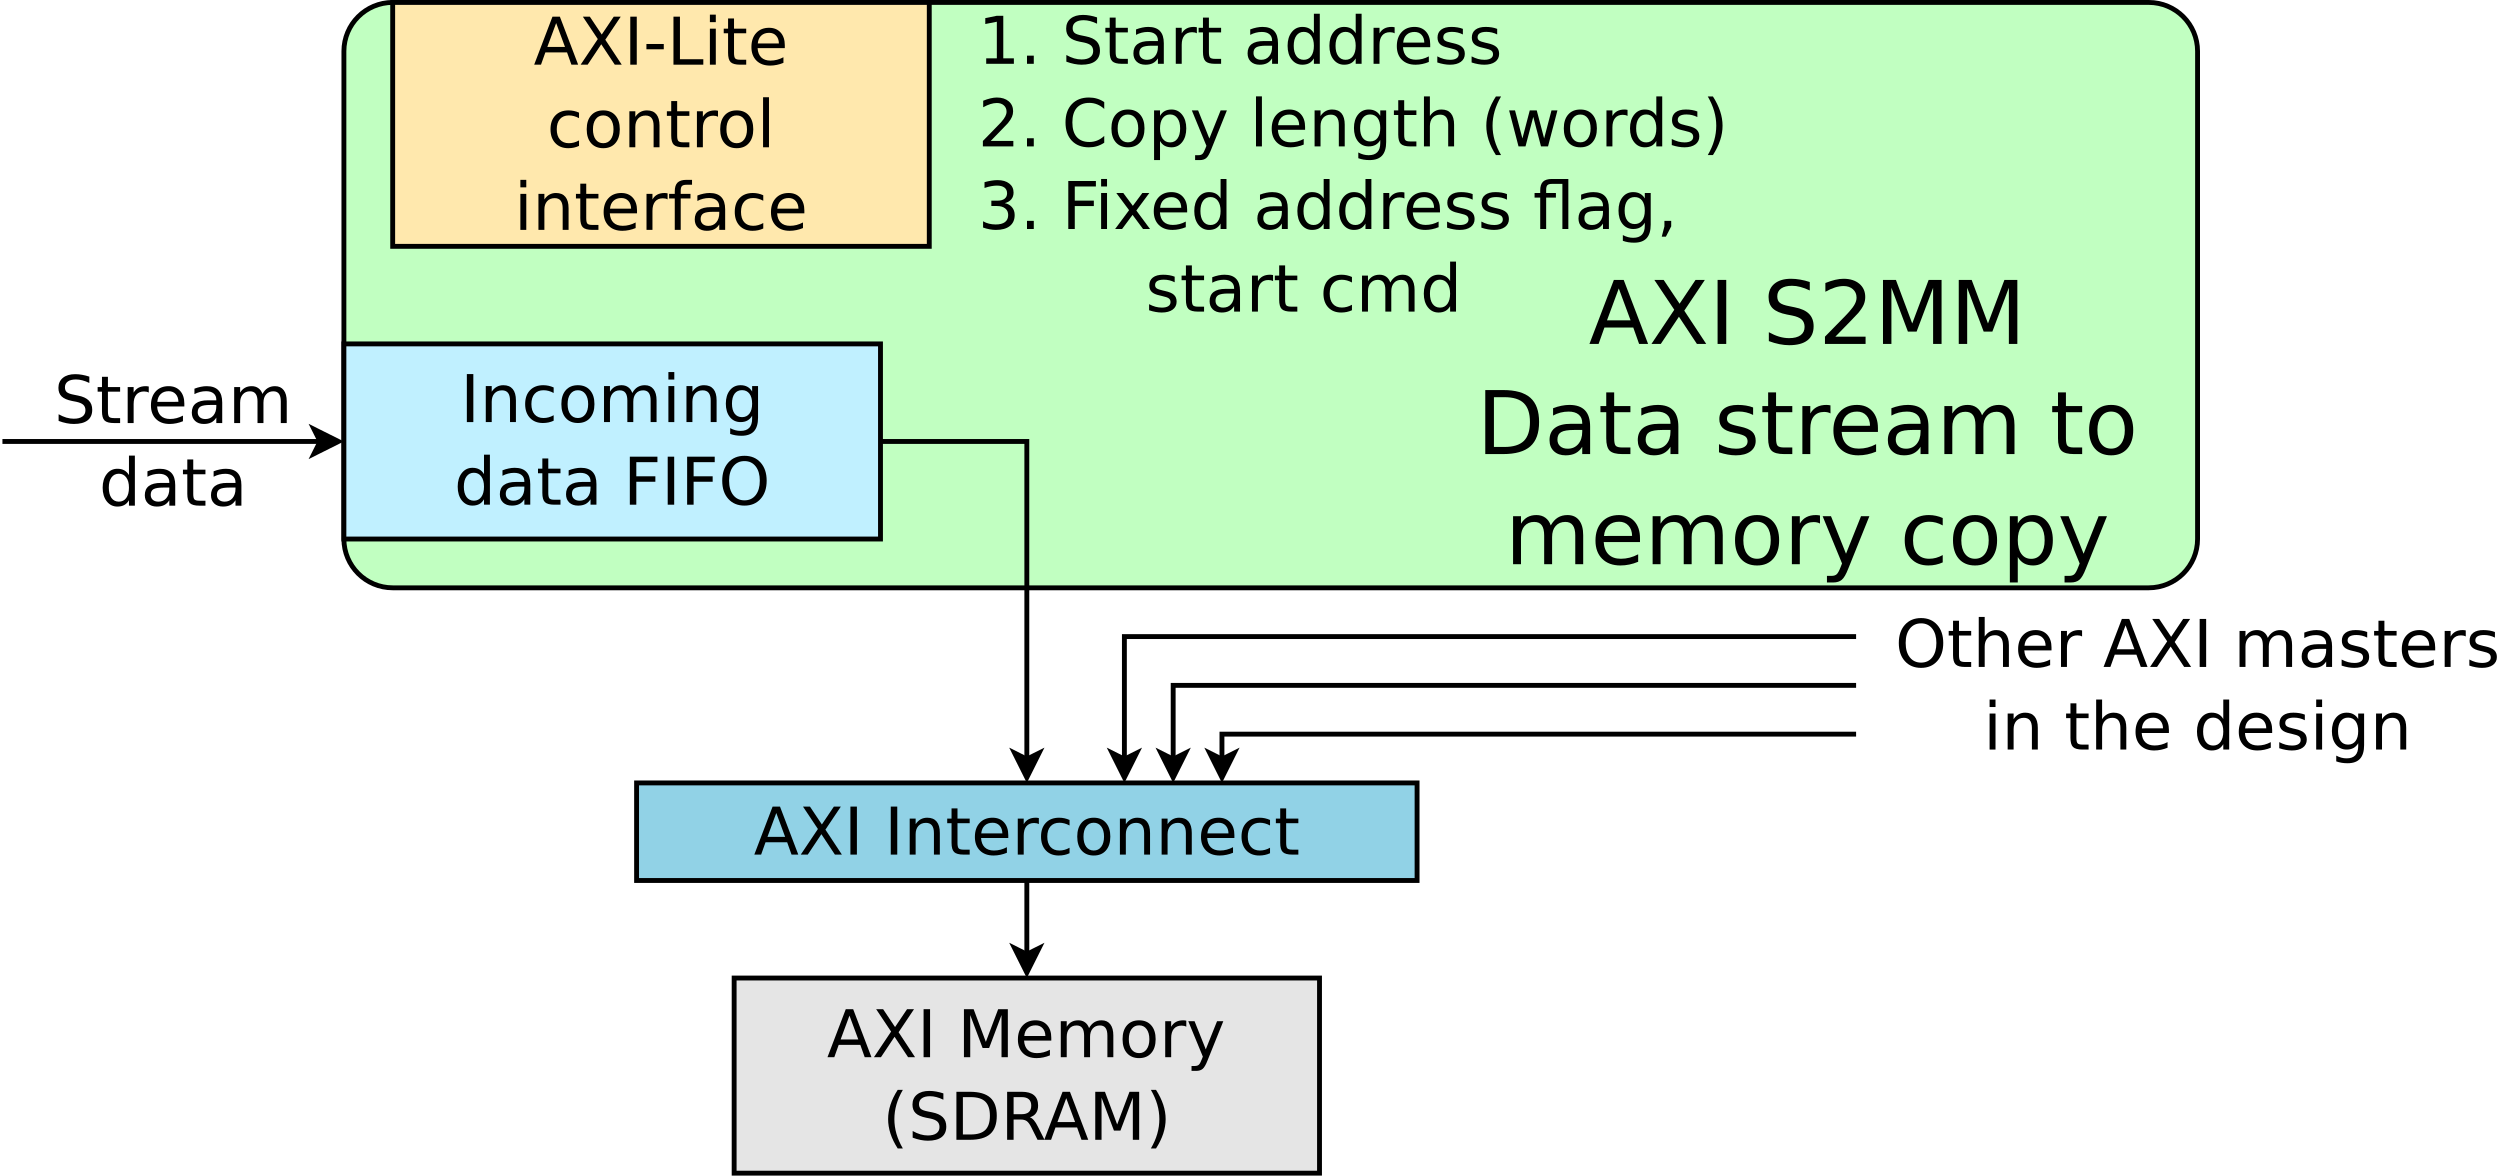 <?xml version="1.0" encoding="UTF-8"?>
<svg xmlns="http://www.w3.org/2000/svg" xmlns:xlink="http://www.w3.org/1999/xlink" width="1025pt" height="482pt" viewBox="0 0 1025 482" version="1.1">
<defs>
<g>
<symbol overflow="visible" id="glyph0-0">
<path style="stroke:none;" d="M 1.344 4.766 L 1.344 -19.031 L 14.844 -19.031 L 14.844 4.766 Z M 2.859 3.266 L 13.344 3.266 L 13.344 -17.516 L 2.859 -17.516 Z M 2.859 3.266 "/>
</symbol>
<symbol overflow="visible" id="glyph0-1">
<path style="stroke:none;" d="M 9.234 -17.062 L 5.609 -7.266 L 12.859 -7.266 Z M 7.719 -19.688 L 10.75 -19.688 L 18.25 0 L 15.484 0 L 13.688 -5.047 L 4.812 -5.047 L 3.016 0 L 0.219 0 Z M 7.719 -19.688 "/>
</symbol>
<symbol overflow="visible" id="glyph0-2">
<path style="stroke:none;" d="M 1.703 -19.688 L 4.562 -19.688 L 9.453 -12.359 L 14.375 -19.688 L 17.234 -19.688 L 10.906 -10.234 L 17.656 0 L 14.797 0 L 9.25 -8.375 L 3.672 0 L 0.797 0 L 7.828 -10.5 Z M 1.703 -19.688 "/>
</symbol>
<symbol overflow="visible" id="glyph0-3">
<path style="stroke:none;" d="M 2.656 -19.688 L 5.312 -19.688 L 5.312 0 L 2.656 0 Z M 2.656 -19.688 "/>
</symbol>
<symbol overflow="visible" id="glyph0-4">
<path style="stroke:none;" d=""/>
</symbol>
<symbol overflow="visible" id="glyph0-5">
<path style="stroke:none;" d="M 2.656 -19.688 L 6.625 -19.688 L 11.641 -6.281 L 16.688 -19.688 L 20.656 -19.688 L 20.656 0 L 18.062 0 L 18.062 -17.281 L 12.984 -3.781 L 10.312 -3.781 L 5.234 -17.281 L 5.234 0 L 2.656 0 Z M 2.656 -19.688 "/>
</symbol>
<symbol overflow="visible" id="glyph0-6">
<path style="stroke:none;" d="M 15.172 -7.984 L 15.172 -6.797 L 4.016 -6.797 C 4.117 -5.129 4.617 -3.859 5.516 -2.984 C 6.422 -2.109 7.68 -1.672 9.297 -1.672 C 10.223 -1.672 11.125 -1.785 12 -2.016 C 12.875 -2.242 13.742 -2.586 14.609 -3.047 L 14.609 -0.75 C 13.734 -0.383 12.836 -0.109 11.922 0.078 C 11.016 0.273 10.094 0.375 9.156 0.375 C 6.789 0.375 4.922 -0.305 3.547 -1.672 C 2.172 -3.047 1.484 -4.898 1.484 -7.234 C 1.484 -9.648 2.133 -11.566 3.438 -12.984 C 4.75 -14.41 6.516 -15.125 8.734 -15.125 C 10.711 -15.125 12.281 -14.484 13.438 -13.203 C 14.594 -11.922 15.172 -10.18 15.172 -7.984 Z M 12.75 -8.703 C 12.727 -10.023 12.352 -11.082 11.625 -11.875 C 10.906 -12.664 9.945 -13.062 8.75 -13.062 C 7.395 -13.062 6.312 -12.676 5.5 -11.906 C 4.688 -11.145 4.219 -10.07 4.094 -8.688 Z M 12.75 -8.703 "/>
</symbol>
<symbol overflow="visible" id="glyph0-7">
<path style="stroke:none;" d="M 14.047 -11.938 C 14.648 -13.02 15.375 -13.82 16.219 -14.344 C 17.062 -14.863 18.055 -15.125 19.203 -15.125 C 20.734 -15.125 21.914 -14.582 22.75 -13.5 C 23.582 -12.426 24 -10.895 24 -8.906 L 24 0 L 21.562 0 L 21.562 -8.828 C 21.562 -10.242 21.312 -11.297 20.812 -11.984 C 20.312 -12.672 19.547 -13.016 18.516 -13.016 C 17.266 -13.016 16.273 -12.594 15.547 -11.75 C 14.816 -10.914 14.453 -9.781 14.453 -8.344 L 14.453 0 L 12.016 0 L 12.016 -8.828 C 12.016 -10.254 11.758 -11.305 11.25 -11.984 C 10.75 -12.672 9.977 -13.016 8.938 -13.016 C 7.695 -13.016 6.711 -12.594 5.984 -11.75 C 5.254 -10.914 4.891 -9.781 4.891 -8.344 L 4.891 0 L 2.453 0 L 2.453 -14.766 L 4.891 -14.766 L 4.891 -12.469 C 5.441 -13.375 6.102 -14.039 6.875 -14.469 C 7.656 -14.906 8.578 -15.125 9.641 -15.125 C 10.711 -15.125 11.625 -14.848 12.375 -14.297 C 13.125 -13.754 13.68 -12.969 14.047 -11.938 Z M 14.047 -11.938 "/>
</symbol>
<symbol overflow="visible" id="glyph0-8">
<path style="stroke:none;" d="M 8.266 -13.062 C 6.961 -13.062 5.93 -12.551 5.172 -11.531 C 4.422 -10.52 4.047 -9.133 4.047 -7.375 C 4.047 -5.602 4.422 -4.207 5.172 -3.188 C 5.922 -2.176 6.953 -1.672 8.266 -1.672 C 9.555 -1.672 10.578 -2.18 11.328 -3.203 C 12.086 -4.223 12.469 -5.613 12.469 -7.375 C 12.469 -9.125 12.086 -10.508 11.328 -11.531 C 10.578 -12.551 9.555 -13.062 8.266 -13.062 Z M 8.266 -15.125 C 10.379 -15.125 12.035 -14.438 13.234 -13.062 C 14.441 -11.695 15.047 -9.801 15.047 -7.375 C 15.047 -4.957 14.441 -3.062 13.234 -1.688 C 12.035 -0.312 10.379 0.375 8.266 0.375 C 6.148 0.375 4.488 -0.312 3.281 -1.688 C 2.082 -3.062 1.484 -4.957 1.484 -7.375 C 1.484 -9.801 2.082 -11.695 3.281 -13.062 C 4.488 -14.438 6.148 -15.125 8.266 -15.125 Z M 8.266 -15.125 "/>
</symbol>
<symbol overflow="visible" id="glyph0-9">
<path style="stroke:none;" d="M 11.094 -12.5 C 10.82 -12.656 10.523 -12.77 10.203 -12.844 C 9.891 -12.914 9.539 -12.953 9.156 -12.953 C 7.781 -12.953 6.723 -12.504 5.984 -11.609 C 5.254 -10.723 4.891 -9.445 4.891 -7.781 L 4.891 0 L 2.453 0 L 2.453 -14.766 L 4.891 -14.766 L 4.891 -12.469 C 5.398 -13.363 6.062 -14.031 6.875 -14.469 C 7.695 -14.906 8.691 -15.125 9.859 -15.125 C 10.023 -15.125 10.207 -15.113 10.406 -15.094 C 10.613 -15.07 10.844 -15.035 11.094 -14.984 Z M 11.094 -12.5 "/>
</symbol>
<symbol overflow="visible" id="glyph0-10">
<path style="stroke:none;" d="M 8.688 1.375 C 8 3.133 7.328 4.281 6.672 4.812 C 6.023 5.344 5.16 5.609 4.078 5.609 L 2.141 5.609 L 2.141 3.594 L 3.562 3.594 C 4.227 3.594 4.742 3.43 5.109 3.109 C 5.484 2.797 5.895 2.051 6.344 0.875 L 6.781 -0.234 L 0.797 -14.766 L 3.375 -14.766 L 7.984 -3.219 L 12.609 -14.766 L 15.172 -14.766 Z M 8.688 1.375 "/>
</symbol>
<symbol overflow="visible" id="glyph0-11">
<path style="stroke:none;" d="M 8.375 -20.484 C 7.195 -18.461 6.32 -16.461 5.75 -14.484 C 5.176 -12.504 4.891 -10.504 4.891 -8.484 C 4.891 -6.453 5.176 -4.438 5.75 -2.438 C 6.332 -0.445 7.207 1.551 8.375 3.562 L 6.266 3.562 C 4.941 1.5 3.953 -0.531 3.297 -2.531 C 2.648 -4.531 2.328 -6.516 2.328 -8.484 C 2.328 -10.441 2.648 -12.41 3.297 -14.391 C 3.941 -16.379 4.93 -18.41 6.266 -20.484 Z M 8.375 -20.484 "/>
</symbol>
<symbol overflow="visible" id="glyph0-12">
<path style="stroke:none;" d="M 14.453 -19.031 L 14.453 -16.438 C 13.441 -16.926 12.488 -17.285 11.594 -17.516 C 10.695 -17.754 9.828 -17.875 8.984 -17.875 C 7.535 -17.875 6.414 -17.594 5.625 -17.031 C 4.844 -16.469 4.453 -15.672 4.453 -14.641 C 4.453 -13.766 4.711 -13.102 5.234 -12.656 C 5.766 -12.219 6.758 -11.863 8.219 -11.594 L 9.828 -11.266 C 11.805 -10.879 13.27 -10.207 14.219 -9.25 C 15.164 -8.301 15.641 -7.031 15.641 -5.438 C 15.641 -3.531 15 -2.082 13.719 -1.094 C 12.438 -0.113 10.562 0.375 8.094 0.375 C 7.164 0.375 6.176 0.27 5.125 0.062 C 4.07 -0.145 2.984 -0.457 1.859 -0.875 L 1.859 -3.609 C 2.941 -3.004 4 -2.547 5.031 -2.234 C 6.07 -1.93 7.094 -1.781 8.094 -1.781 C 9.613 -1.781 10.785 -2.078 11.609 -2.672 C 12.441 -3.273 12.859 -4.129 12.859 -5.234 C 12.859 -6.203 12.562 -6.957 11.969 -7.5 C 11.375 -8.039 10.398 -8.453 9.047 -8.734 L 7.422 -9.047 C 5.43 -9.441 3.992 -10.062 3.109 -10.906 C 2.223 -11.75 1.781 -12.922 1.781 -14.422 C 1.781 -16.16 2.391 -17.531 3.609 -18.531 C 4.836 -19.539 6.531 -20.047 8.688 -20.047 C 9.613 -20.047 10.555 -19.957 11.516 -19.781 C 12.473 -19.613 13.453 -19.363 14.453 -19.031 Z M 14.453 -19.031 "/>
</symbol>
<symbol overflow="visible" id="glyph0-13">
<path style="stroke:none;" d="M 5.312 -17.5 L 5.312 -2.188 L 8.531 -2.188 C 11.25 -2.188 13.238 -2.801 14.5 -4.031 C 15.758 -5.258 16.391 -7.203 16.391 -9.859 C 16.391 -12.492 15.758 -14.426 14.5 -15.656 C 13.238 -16.883 11.25 -17.5 8.531 -17.5 Z M 2.656 -19.688 L 8.125 -19.688 C 11.938 -19.688 14.734 -18.891 16.516 -17.297 C 18.305 -15.711 19.203 -13.234 19.203 -9.859 C 19.203 -6.461 18.301 -3.969 16.5 -2.375 C 14.707 -0.789 11.914 0 8.125 0 L 2.656 0 Z M 2.656 -19.688 "/>
</symbol>
<symbol overflow="visible" id="glyph0-14">
<path style="stroke:none;" d="M 11.984 -9.234 C 12.555 -9.035 13.113 -8.617 13.656 -7.984 C 14.195 -7.359 14.738 -6.488 15.281 -5.375 L 17.984 0 L 15.125 0 L 12.609 -5.047 C 11.953 -6.367 11.316 -7.242 10.703 -7.672 C 10.098 -8.098 9.27 -8.312 8.219 -8.312 L 5.312 -8.312 L 5.312 0 L 2.656 0 L 2.656 -19.688 L 8.656 -19.688 C 10.906 -19.688 12.582 -19.211 13.688 -18.266 C 14.801 -17.328 15.359 -15.91 15.359 -14.016 C 15.359 -12.773 15.066 -11.742 14.484 -10.922 C 13.91 -10.109 13.078 -9.547 11.984 -9.234 Z M 5.312 -17.5 L 5.312 -10.5 L 8.656 -10.5 C 9.945 -10.5 10.914 -10.797 11.562 -11.391 C 12.219 -11.984 12.547 -12.859 12.547 -14.016 C 12.547 -15.16 12.219 -16.023 11.562 -16.609 C 10.914 -17.203 9.945 -17.5 8.656 -17.5 Z M 5.312 -17.5 "/>
</symbol>
<symbol overflow="visible" id="glyph0-15">
<path style="stroke:none;" d="M 2.156 -20.484 L 4.266 -20.484 C 5.586 -18.41 6.578 -16.379 7.234 -14.391 C 7.891 -12.41 8.219 -10.441 8.219 -8.484 C 8.219 -6.516 7.891 -4.531 7.234 -2.531 C 6.578 -0.531 5.586 1.5 4.266 3.562 L 2.156 3.562 C 3.332 1.551 4.207 -0.445 4.781 -2.438 C 5.352 -4.438 5.641 -6.453 5.641 -8.484 C 5.641 -10.504 5.352 -12.504 4.781 -14.484 C 4.207 -16.461 3.332 -18.461 2.156 -20.484 Z M 2.156 -20.484 "/>
</symbol>
<symbol overflow="visible" id="glyph0-16">
<path style="stroke:none;" d="M 14.812 -8.906 L 14.812 0 L 12.391 0 L 12.391 -8.828 C 12.391 -10.223 12.117 -11.27 11.578 -11.969 C 11.035 -12.664 10.219 -13.016 9.125 -13.016 C 7.812 -13.016 6.773 -12.594 6.016 -11.75 C 5.266 -10.914 4.891 -9.781 4.891 -8.344 L 4.891 0 L 2.453 0 L 2.453 -14.766 L 4.891 -14.766 L 4.891 -12.469 C 5.473 -13.352 6.156 -14.016 6.938 -14.453 C 7.727 -14.898 8.633 -15.125 9.656 -15.125 C 11.352 -15.125 12.633 -14.598 13.5 -13.547 C 14.375 -12.492 14.812 -10.945 14.812 -8.906 Z M 14.812 -8.906 "/>
</symbol>
<symbol overflow="visible" id="glyph0-17">
<path style="stroke:none;" d="M 13.172 -14.203 L 13.172 -11.938 C 12.484 -12.312 11.797 -12.594 11.109 -12.781 C 10.422 -12.969 9.723 -13.062 9.016 -13.062 C 7.441 -13.062 6.219 -12.562 5.344 -11.562 C 4.477 -10.57 4.047 -9.176 4.047 -7.375 C 4.047 -5.57 4.477 -4.172 5.344 -3.172 C 6.219 -2.172 7.441 -1.672 9.016 -1.672 C 9.723 -1.672 10.422 -1.766 11.109 -1.953 C 11.797 -2.141 12.484 -2.426 13.172 -2.812 L 13.172 -0.562 C 12.492 -0.25 11.789 -0.016 11.062 0.141 C 10.344 0.297 9.57 0.375 8.75 0.375 C 6.531 0.375 4.766 -0.32 3.453 -1.719 C 2.141 -3.113 1.484 -5 1.484 -7.375 C 1.484 -9.781 2.145 -11.672 3.469 -13.047 C 4.789 -14.43 6.602 -15.125 8.906 -15.125 C 9.656 -15.125 10.383 -15.047 11.094 -14.891 C 11.812 -14.734 12.504 -14.504 13.172 -14.203 Z M 13.172 -14.203 "/>
</symbol>
<symbol overflow="visible" id="glyph0-18">
<path style="stroke:none;" d="M 2.547 -14.766 L 4.969 -14.766 L 4.969 0 L 2.547 0 Z M 2.547 -20.516 L 4.969 -20.516 L 4.969 -17.438 L 2.547 -17.438 Z M 2.547 -20.516 "/>
</symbol>
<symbol overflow="visible" id="glyph0-19">
<path style="stroke:none;" d="M 12.266 -7.547 C 12.266 -9.305 11.898 -10.672 11.172 -11.641 C 10.441 -12.609 9.426 -13.094 8.125 -13.094 C 6.82 -13.094 5.805 -12.609 5.078 -11.641 C 4.359 -10.672 4 -9.305 4 -7.547 C 4 -5.805 4.359 -4.453 5.078 -3.484 C 5.805 -2.516 6.82 -2.031 8.125 -2.031 C 9.426 -2.031 10.441 -2.516 11.172 -3.484 C 11.898 -4.453 12.266 -5.805 12.266 -7.547 Z M 14.688 -1.828 C 14.688 0.68 14.129 2.547 13.016 3.766 C 11.898 4.992 10.191 5.609 7.891 5.609 C 7.035 5.609 6.227 5.547 5.469 5.422 C 4.719 5.297 3.984 5.102 3.266 4.844 L 3.266 2.484 C 3.984 2.867 4.688 3.148 5.375 3.328 C 6.07 3.516 6.781 3.609 7.5 3.609 C 9.094 3.609 10.285 3.191 11.078 2.359 C 11.867 1.535 12.266 0.285 12.266 -1.391 L 12.266 -2.594 C 11.766 -1.727 11.117 -1.078 10.328 -0.641 C 9.547 -0.211 8.613 0 7.531 0 C 5.719 0 4.254 -0.688 3.141 -2.062 C 2.035 -3.445 1.484 -5.273 1.484 -7.547 C 1.484 -9.836 2.035 -11.672 3.141 -13.047 C 4.254 -14.43 5.719 -15.125 7.531 -15.125 C 8.613 -15.125 9.547 -14.906 10.328 -14.469 C 11.117 -14.039 11.766 -13.395 12.266 -12.531 L 12.266 -14.766 L 14.688 -14.766 Z M 14.688 -1.828 "/>
</symbol>
<symbol overflow="visible" id="glyph0-20">
<path style="stroke:none;" d="M 12.266 -12.531 L 12.266 -20.516 L 14.688 -20.516 L 14.688 0 L 12.266 0 L 12.266 -2.219 C 11.754 -1.332 11.109 -0.676 10.328 -0.25 C 9.547 0.164 8.613 0.375 7.531 0.375 C 5.75 0.375 4.297 -0.332 3.172 -1.75 C 2.047 -3.176 1.484 -5.051 1.484 -7.375 C 1.484 -9.688 2.047 -11.555 3.172 -12.984 C 4.297 -14.41 5.75 -15.125 7.531 -15.125 C 8.613 -15.125 9.547 -14.91 10.328 -14.484 C 11.109 -14.055 11.754 -13.406 12.266 -12.531 Z M 4 -7.375 C 4 -5.582 4.363 -4.176 5.094 -3.156 C 5.832 -2.145 6.844 -1.641 8.125 -1.641 C 9.406 -1.641 10.414 -2.145 11.156 -3.156 C 11.895 -4.176 12.266 -5.582 12.266 -7.375 C 12.266 -9.156 11.895 -10.551 11.156 -11.562 C 10.414 -12.582 9.406 -13.094 8.125 -13.094 C 6.844 -13.094 5.832 -12.582 5.094 -11.562 C 4.363 -10.551 4 -9.156 4 -7.375 Z M 4 -7.375 "/>
</symbol>
<symbol overflow="visible" id="glyph0-21">
<path style="stroke:none;" d="M 9.25 -7.422 C 7.289 -7.422 5.93 -7.195 5.172 -6.75 C 4.422 -6.301 4.047 -5.535 4.047 -4.453 C 4.047 -3.598 4.328 -2.914 4.891 -2.406 C 5.461 -1.895 6.238 -1.641 7.219 -1.641 C 8.562 -1.641 9.641 -2.117 10.453 -3.078 C 11.266 -4.035 11.672 -5.301 11.672 -6.875 L 11.672 -7.422 Z M 14.094 -8.422 L 14.094 0 L 11.672 0 L 11.672 -2.234 C 11.117 -1.336 10.426 -0.676 9.594 -0.25 C 8.77 0.164 7.758 0.375 6.562 0.375 C 5.051 0.375 3.848 -0.047 2.953 -0.891 C 2.066 -1.734 1.625 -2.867 1.625 -4.297 C 1.625 -5.961 2.176 -7.219 3.281 -8.062 C 4.395 -8.906 6.055 -9.328 8.266 -9.328 L 11.672 -9.328 L 11.672 -9.562 C 11.672 -10.676 11.301 -11.535 10.562 -12.141 C 9.832 -12.754 8.801 -13.062 7.469 -13.062 C 6.625 -13.062 5.801 -12.957 5 -12.75 C 4.207 -12.551 3.441 -12.254 2.703 -11.859 L 2.703 -14.094 C 3.586 -14.438 4.445 -14.691 5.281 -14.859 C 6.125 -15.035 6.938 -15.125 7.719 -15.125 C 9.852 -15.125 11.445 -14.566 12.5 -13.453 C 13.562 -12.348 14.094 -10.672 14.094 -8.422 Z M 14.094 -8.422 "/>
</symbol>
<symbol overflow="visible" id="glyph0-22">
<path style="stroke:none;" d="M 4.938 -18.953 L 4.938 -14.766 L 9.938 -14.766 L 9.938 -12.875 L 4.938 -12.875 L 4.938 -4.859 C 4.938 -3.66 5.102 -2.891 5.438 -2.547 C 5.77 -2.203 6.441 -2.031 7.453 -2.031 L 9.938 -2.031 L 9.938 0 L 7.453 0 C 5.578 0 4.281 -0.348 3.562 -1.047 C 2.852 -1.742 2.5 -3.016 2.5 -4.859 L 2.5 -12.875 L 0.719 -12.875 L 0.719 -14.766 L 2.5 -14.766 L 2.5 -18.953 Z M 4.938 -18.953 "/>
</symbol>
<symbol overflow="visible" id="glyph0-23">
<path style="stroke:none;" d="M 2.656 -19.688 L 13.969 -19.688 L 13.969 -17.438 L 5.312 -17.438 L 5.312 -11.641 L 13.125 -11.641 L 13.125 -9.406 L 5.312 -9.406 L 5.312 0 L 2.656 0 Z M 2.656 -19.688 "/>
</symbol>
<symbol overflow="visible" id="glyph0-24">
<path style="stroke:none;" d="M 10.641 -17.875 C 8.703 -17.875 7.164 -17.148 6.031 -15.703 C 4.895 -14.266 4.328 -12.305 4.328 -9.828 C 4.328 -7.348 4.895 -5.383 6.031 -3.938 C 7.164 -2.5 8.703 -1.781 10.641 -1.781 C 12.578 -1.781 14.109 -2.5 15.234 -3.938 C 16.359 -5.383 16.922 -7.348 16.922 -9.828 C 16.922 -12.305 16.359 -14.266 15.234 -15.703 C 14.109 -17.148 12.578 -17.875 10.641 -17.875 Z M 10.641 -20.047 C 13.398 -20.047 15.602 -19.117 17.25 -17.266 C 18.906 -15.41 19.734 -12.93 19.734 -9.828 C 19.734 -6.723 18.906 -4.242 17.25 -2.391 C 15.602 -0.547 13.398 0.375 10.641 0.375 C 7.867 0.375 5.656 -0.547 4 -2.391 C 2.344 -4.234 1.516 -6.711 1.516 -9.828 C 1.516 -12.93 2.344 -15.41 4 -17.266 C 5.656 -19.117 7.867 -20.047 10.641 -20.047 Z M 10.641 -20.047 "/>
</symbol>
<symbol overflow="visible" id="glyph0-25">
<path style="stroke:none;" d="M 14.812 -8.906 L 14.812 0 L 12.391 0 L 12.391 -8.828 C 12.391 -10.223 12.117 -11.27 11.578 -11.969 C 11.035 -12.664 10.219 -13.016 9.125 -13.016 C 7.812 -13.016 6.773 -12.594 6.016 -11.75 C 5.266 -10.914 4.891 -9.781 4.891 -8.344 L 4.891 0 L 2.453 0 L 2.453 -20.516 L 4.891 -20.516 L 4.891 -12.469 C 5.473 -13.352 6.156 -14.016 6.938 -14.453 C 7.727 -14.898 8.633 -15.125 9.656 -15.125 C 11.352 -15.125 12.633 -14.598 13.5 -13.547 C 14.375 -12.492 14.812 -10.945 14.812 -8.906 Z M 14.812 -8.906 "/>
</symbol>
<symbol overflow="visible" id="glyph0-26">
<path style="stroke:none;" d="M 11.953 -14.328 L 11.953 -12.031 C 11.266 -12.383 10.551 -12.648 9.812 -12.828 C 9.082 -13.004 8.32 -13.094 7.531 -13.094 C 6.32 -13.094 5.414 -12.906 4.812 -12.531 C 4.219 -12.164 3.922 -11.613 3.922 -10.875 C 3.922 -10.312 4.133 -9.867 4.562 -9.547 C 4.988 -9.234 5.852 -8.93 7.156 -8.641 L 7.984 -8.453 C 9.711 -8.078 10.938 -7.551 11.656 -6.875 C 12.383 -6.207 12.75 -5.273 12.75 -4.078 C 12.75 -2.703 12.207 -1.613 11.125 -0.812 C 10.039 -0.02 8.547 0.375 6.641 0.375 C 5.848 0.375 5.023 0.297 4.172 0.141 C 3.316 -0.004 2.414 -0.234 1.469 -0.547 L 1.469 -3.047 C 2.363 -2.578 3.242 -2.223 4.109 -1.984 C 4.984 -1.754 5.848 -1.641 6.703 -1.641 C 7.836 -1.641 8.711 -1.836 9.328 -2.234 C 9.941 -2.629 10.25 -3.18 10.25 -3.891 C 10.25 -4.547 10.023 -5.051 9.578 -5.406 C 9.141 -5.758 8.172 -6.098 6.672 -6.422 L 5.828 -6.625 C 4.328 -6.938 3.238 -7.422 2.562 -8.078 C 1.895 -8.734 1.562 -9.629 1.562 -10.766 C 1.562 -12.16 2.051 -13.234 3.031 -13.984 C 4.02 -14.742 5.422 -15.125 7.234 -15.125 C 8.129 -15.125 8.973 -15.055 9.766 -14.922 C 10.555 -14.785 11.285 -14.586 11.953 -14.328 Z M 11.953 -14.328 "/>
</symbol>
<symbol overflow="visible" id="glyph0-27">
<path style="stroke:none;" d="M 1.312 -8.484 L 8.422 -8.484 L 8.422 -6.312 L 1.312 -6.312 Z M 1.312 -8.484 "/>
</symbol>
<symbol overflow="visible" id="glyph0-28">
<path style="stroke:none;" d="M 2.656 -19.688 L 5.312 -19.688 L 5.312 -2.234 L 14.891 -2.234 L 14.891 0 L 2.656 0 Z M 2.656 -19.688 "/>
</symbol>
<symbol overflow="visible" id="glyph0-29">
<path style="stroke:none;" d="M 2.547 -20.516 L 4.969 -20.516 L 4.969 0 L 2.547 0 Z M 2.547 -20.516 "/>
</symbol>
<symbol overflow="visible" id="glyph0-30">
<path style="stroke:none;" d="M 10.016 -20.516 L 10.016 -18.5 L 7.703 -18.5 C 6.828 -18.5 6.219 -18.32 5.875 -17.969 C 5.539 -17.613 5.375 -16.984 5.375 -16.078 L 5.375 -14.766 L 9.375 -14.766 L 9.375 -12.875 L 5.375 -12.875 L 5.375 0 L 2.938 0 L 2.938 -12.875 L 0.625 -12.875 L 0.625 -14.766 L 2.938 -14.766 L 2.938 -15.797 C 2.938 -17.441 3.316 -18.641 4.078 -19.391 C 4.848 -20.141 6.062 -20.516 7.719 -20.516 Z M 10.016 -20.516 "/>
</symbol>
<symbol overflow="visible" id="glyph0-31">
<path style="stroke:none;" d="M 3.344 -2.234 L 7.703 -2.234 L 7.703 -17.25 L 2.969 -16.312 L 2.969 -18.734 L 7.672 -19.688 L 10.344 -19.688 L 10.344 -2.234 L 14.688 -2.234 L 14.688 0 L 3.344 0 Z M 3.344 -2.234 "/>
</symbol>
<symbol overflow="visible" id="glyph0-32">
<path style="stroke:none;" d="M 2.891 -3.344 L 5.672 -3.344 L 5.672 0 L 2.891 0 Z M 2.891 -3.344 "/>
</symbol>
<symbol overflow="visible" id="glyph0-33">
<path style="stroke:none;" d="M 5.188 -2.234 L 14.469 -2.234 L 14.469 0 L 1.984 0 L 1.984 -2.234 C 2.992 -3.285 4.367 -4.691 6.109 -6.453 C 7.859 -8.211 8.957 -9.348 9.406 -9.859 C 10.25 -10.816 10.836 -11.629 11.172 -12.297 C 11.516 -12.961 11.688 -13.613 11.688 -14.25 C 11.688 -15.301 11.32 -16.156 10.594 -16.812 C 9.863 -17.469 8.906 -17.797 7.719 -17.797 C 6.883 -17.797 6.004 -17.648 5.078 -17.359 C 4.148 -17.066 3.16 -16.629 2.109 -16.047 L 2.109 -18.734 C 3.18 -19.16 4.18 -19.484 5.109 -19.703 C 6.047 -19.93 6.898 -20.047 7.672 -20.047 C 9.711 -20.047 11.336 -19.535 12.547 -18.516 C 13.766 -17.492 14.375 -16.129 14.375 -14.422 C 14.375 -13.609 14.219 -12.836 13.906 -12.109 C 13.602 -11.391 13.055 -10.539 12.266 -9.562 C 12.047 -9.301 11.344 -8.562 10.156 -7.344 C 8.977 -6.133 7.32 -4.43 5.188 -2.234 Z M 5.188 -2.234 "/>
</symbol>
<symbol overflow="visible" id="glyph0-34">
<path style="stroke:none;" d="M 17.391 -18.172 L 17.391 -15.359 C 16.492 -16.191 15.535 -16.812 14.516 -17.219 C 13.504 -17.633 12.426 -17.844 11.281 -17.844 C 9.031 -17.844 7.305 -17.156 6.109 -15.781 C 4.922 -14.406 4.328 -12.422 4.328 -9.828 C 4.328 -7.234 4.922 -5.25 6.109 -3.875 C 7.305 -2.5 9.031 -1.812 11.281 -1.812 C 12.426 -1.812 13.504 -2.016 14.516 -2.422 C 15.535 -2.836 16.492 -3.461 17.391 -4.297 L 17.391 -1.516 C 16.453 -0.879 15.461 -0.406 14.422 -0.094 C 13.391 0.219 12.289 0.375 11.125 0.375 C 8.145 0.375 5.797 -0.535 4.078 -2.359 C 2.367 -4.18 1.516 -6.672 1.516 -9.828 C 1.516 -12.984 2.367 -15.473 4.078 -17.297 C 5.797 -19.129 8.145 -20.047 11.125 -20.047 C 12.301 -20.047 13.41 -19.891 14.453 -19.578 C 15.492 -19.266 16.473 -18.797 17.391 -18.172 Z M 17.391 -18.172 "/>
</symbol>
<symbol overflow="visible" id="glyph0-35">
<path style="stroke:none;" d="M 4.891 -2.219 L 4.891 5.609 L 2.453 5.609 L 2.453 -14.766 L 4.891 -14.766 L 4.891 -12.531 C 5.398 -13.406 6.039 -14.055 6.812 -14.484 C 7.594 -14.91 8.523 -15.125 9.609 -15.125 C 11.398 -15.125 12.852 -14.41 13.969 -12.984 C 15.094 -11.555 15.656 -9.688 15.656 -7.375 C 15.656 -5.051 15.094 -3.176 13.969 -1.75 C 12.852 -0.332 11.398 0.375 9.609 0.375 C 8.523 0.375 7.594 0.164 6.812 -0.25 C 6.039 -0.676 5.398 -1.332 4.891 -2.219 Z M 13.141 -7.375 C 13.141 -9.156 12.77 -10.551 12.031 -11.562 C 11.301 -12.582 10.297 -13.094 9.016 -13.094 C 7.734 -13.094 6.723 -12.582 5.984 -11.562 C 5.254 -10.551 4.891 -9.156 4.891 -7.375 C 4.891 -5.582 5.254 -4.176 5.984 -3.156 C 6.723 -2.145 7.734 -1.641 9.016 -1.641 C 10.297 -1.641 11.301 -2.145 12.031 -3.156 C 12.77 -4.176 13.141 -5.582 13.141 -7.375 Z M 13.141 -7.375 "/>
</symbol>
<symbol overflow="visible" id="glyph0-36">
<path style="stroke:none;" d="M 1.141 -14.766 L 3.562 -14.766 L 6.594 -3.25 L 9.609 -14.766 L 12.469 -14.766 L 15.5 -3.25 L 18.516 -14.766 L 20.953 -14.766 L 17.094 0 L 14.219 0 L 11.047 -12.109 L 7.859 0 L 5 0 Z M 1.141 -14.766 "/>
</symbol>
<symbol overflow="visible" id="glyph0-37">
<path style="stroke:none;" d="M 10.953 -10.609 C 12.234 -10.336 13.227 -9.77 13.938 -8.906 C 14.656 -8.051 15.016 -6.988 15.016 -5.719 C 15.016 -3.781 14.348 -2.281 13.016 -1.219 C 11.68 -0.156 9.781 0.375 7.312 0.375 C 6.488 0.375 5.641 0.289 4.766 0.125 C 3.891 -0.031 2.988 -0.27 2.062 -0.594 L 2.062 -3.172 C 2.801 -2.734 3.609 -2.406 4.484 -2.188 C 5.359 -1.969 6.273 -1.859 7.234 -1.859 C 8.91 -1.859 10.18 -2.188 11.047 -2.844 C 11.922 -3.508 12.359 -4.469 12.359 -5.719 C 12.359 -6.883 11.953 -7.789 11.141 -8.438 C 10.328 -9.094 9.195 -9.422 7.75 -9.422 L 5.453 -9.422 L 5.453 -11.609 L 7.859 -11.609 C 9.172 -11.609 10.172 -11.867 10.859 -12.391 C 11.555 -12.922 11.906 -13.676 11.906 -14.656 C 11.906 -15.664 11.547 -16.441 10.828 -16.984 C 10.109 -17.523 9.082 -17.797 7.75 -17.797 C 7.02 -17.797 6.238 -17.719 5.406 -17.562 C 4.57 -17.406 3.656 -17.16 2.656 -16.828 L 2.656 -19.203 C 3.664 -19.484 4.609 -19.691 5.484 -19.828 C 6.367 -19.973 7.203 -20.047 7.984 -20.047 C 10.004 -20.047 11.602 -19.582 12.781 -18.656 C 13.969 -17.738 14.562 -16.5 14.562 -14.938 C 14.562 -13.844 14.25 -12.922 13.625 -12.172 C 13 -11.422 12.109 -10.898 10.953 -10.609 Z M 10.953 -10.609 "/>
</symbol>
<symbol overflow="visible" id="glyph0-38">
<path style="stroke:none;" d="M 14.812 -14.766 L 9.484 -7.578 L 15.094 0 L 12.234 0 L 7.938 -5.797 L 3.641 0 L 0.781 0 L 6.516 -7.719 L 1.266 -14.766 L 4.125 -14.766 L 8.047 -9.5 L 11.953 -14.766 Z M 14.812 -14.766 "/>
</symbol>
<symbol overflow="visible" id="glyph0-39">
<path style="stroke:none;" d="M 7.719 -20.516 L 14.469 -20.516 L 14.469 0 L 12.031 0 L 12.031 -18.5 L 7.703 -18.5 C 6.828 -18.5 6.219 -18.32 5.875 -17.969 C 5.539 -17.613 5.375 -16.984 5.375 -16.078 L 5.375 -14.766 L 9.375 -14.766 L 9.375 -12.875 L 5.375 -12.875 L 5.375 0 L 2.938 0 L 2.938 -12.875 L 0.625 -12.875 L 0.625 -14.766 L 2.938 -14.766 L 2.938 -15.797 C 2.938 -17.441 3.316 -18.641 4.078 -19.391 C 4.848 -20.141 6.062 -20.516 7.719 -20.516 Z M 7.719 -20.516 "/>
</symbol>
<symbol overflow="visible" id="glyph0-40">
<path style="stroke:none;" d="M 3.172 -3.344 L 5.953 -3.344 L 5.953 -1.078 L 3.781 3.141 L 2.078 3.141 L 3.172 -1.078 Z M 3.172 -3.344 "/>
</symbol>
<symbol overflow="visible" id="glyph1-0">
<path style="stroke:none;" d="M 1.797 6.359 L 1.797 -25.391 L 19.797 -25.391 L 19.797 6.359 Z M 3.812 4.359 L 17.797 4.359 L 17.797 -23.359 L 3.812 -23.359 Z M 3.812 4.359 "/>
</symbol>
<symbol overflow="visible" id="glyph1-1">
<path style="stroke:none;" d="M 12.312 -22.75 L 7.484 -9.688 L 17.141 -9.688 Z M 10.297 -26.25 L 14.328 -26.25 L 24.328 0 L 20.641 0 L 18.25 -6.734 L 6.422 -6.734 L 4.031 0 L 0.281 0 Z M 10.297 -26.25 "/>
</symbol>
<symbol overflow="visible" id="glyph1-2">
<path style="stroke:none;" d="M 2.266 -26.25 L 6.078 -26.25 L 12.609 -16.484 L 19.156 -26.25 L 22.969 -26.25 L 14.531 -13.641 L 23.531 0 L 19.719 0 L 12.344 -11.156 L 4.906 0 L 1.078 0 L 10.438 -14.016 Z M 2.266 -26.25 "/>
</symbol>
<symbol overflow="visible" id="glyph1-3">
<path style="stroke:none;" d="M 3.531 -26.25 L 7.078 -26.25 L 7.078 0 L 3.531 0 Z M 3.531 -26.25 "/>
</symbol>
<symbol overflow="visible" id="glyph1-4">
<path style="stroke:none;" d=""/>
</symbol>
<symbol overflow="visible" id="glyph1-5">
<path style="stroke:none;" d="M 19.266 -25.391 L 19.266 -21.922 C 17.922 -22.566 16.648 -23.047 15.453 -23.359 C 14.254 -23.68 13.098 -23.844 11.984 -23.844 C 10.055 -23.844 8.566 -23.469 7.516 -22.719 C 6.461 -21.969 5.938 -20.898 5.938 -19.516 C 5.938 -18.348 6.285 -17.469 6.984 -16.875 C 7.68 -16.289 9.004 -15.816 10.953 -15.453 L 13.094 -15.016 C 15.738 -14.504 17.691 -13.613 18.953 -12.344 C 20.211 -11.07 20.844 -9.375 20.844 -7.25 C 20.844 -4.695 19.988 -2.766 18.281 -1.453 C 16.582 -0.141 14.086 0.516 10.797 0.516 C 9.555 0.516 8.234 0.375 6.828 0.094 C 5.43 -0.188 3.984 -0.602 2.484 -1.156 L 2.484 -4.812 C 3.922 -4.008 5.332 -3.398 6.719 -2.984 C 8.102 -2.578 9.461 -2.375 10.797 -2.375 C 12.816 -2.375 14.379 -2.77 15.484 -3.562 C 16.586 -4.363 17.141 -5.504 17.141 -6.984 C 17.141 -8.266 16.742 -9.27 15.953 -10 C 15.16 -10.727 13.863 -11.273 12.062 -11.641 L 9.891 -12.062 C 7.242 -12.582 5.328 -13.406 4.141 -14.531 C 2.961 -15.656 2.375 -17.223 2.375 -19.234 C 2.375 -21.555 3.191 -23.383 4.828 -24.719 C 6.461 -26.051 8.711 -26.719 11.578 -26.719 C 12.816 -26.719 14.07 -26.602 15.344 -26.375 C 16.625 -26.156 17.93 -25.828 19.266 -25.391 Z M 19.266 -25.391 "/>
</symbol>
<symbol overflow="visible" id="glyph1-6">
<path style="stroke:none;" d="M 6.906 -2.984 L 19.297 -2.984 L 19.297 0 L 2.641 0 L 2.641 -2.984 C 3.984 -4.379 5.816 -6.25 8.141 -8.594 C 10.473 -10.945 11.938 -12.469 12.531 -13.156 C 13.664 -14.426 14.457 -15.504 14.906 -16.391 C 15.363 -17.273 15.594 -18.145 15.594 -19 C 15.594 -20.395 15.102 -21.531 14.125 -22.406 C 13.145 -23.289 11.867 -23.734 10.297 -23.734 C 9.18 -23.734 8.004 -23.539 6.766 -23.156 C 5.535 -22.77 4.219 -22.18 2.812 -21.391 L 2.812 -24.984 C 4.238 -25.555 5.57 -25.988 6.812 -26.281 C 8.062 -26.57 9.203 -26.719 10.234 -26.719 C 12.953 -26.719 15.117 -26.035 16.734 -24.672 C 18.348 -23.316 19.156 -21.504 19.156 -19.234 C 19.156 -18.148 18.953 -17.125 18.547 -16.156 C 18.148 -15.195 17.414 -14.062 16.344 -12.75 C 16.051 -12.406 15.117 -11.422 13.547 -9.797 C 11.984 -8.172 9.77 -5.898 6.906 -2.984 Z M 6.906 -2.984 "/>
</symbol>
<symbol overflow="visible" id="glyph1-7">
<path style="stroke:none;" d="M 3.531 -26.25 L 8.828 -26.25 L 15.516 -8.391 L 22.25 -26.25 L 27.547 -26.25 L 27.547 0 L 24.078 0 L 24.078 -23.047 L 17.312 -5.047 L 13.75 -5.047 L 6.984 -23.047 L 6.984 0 L 3.531 0 Z M 3.531 -26.25 "/>
</symbol>
<symbol overflow="visible" id="glyph1-8">
<path style="stroke:none;" d="M 7.078 -23.328 L 7.078 -2.922 L 11.375 -2.922 C 15 -2.922 17.648 -3.738 19.328 -5.375 C 21.004 -7.02 21.844 -9.613 21.844 -13.156 C 21.844 -16.664 21.004 -19.238 19.328 -20.875 C 17.648 -22.508 15 -23.328 11.375 -23.328 Z M 3.531 -26.25 L 10.828 -26.25 C 15.91 -26.25 19.641 -25.191 22.016 -23.078 C 24.398 -20.961 25.594 -17.656 25.594 -13.156 C 25.594 -8.625 24.395 -5.297 22 -3.172 C 19.613 -1.055 15.891 0 10.828 0 L 3.531 0 Z M 3.531 -26.25 "/>
</symbol>
<symbol overflow="visible" id="glyph1-9">
<path style="stroke:none;" d="M 12.344 -9.891 C 9.727 -9.891 7.914 -9.594 6.906 -9 C 5.895 -8.406 5.391 -7.383 5.391 -5.938 C 5.391 -4.789 5.77 -3.879 6.531 -3.203 C 7.289 -2.535 8.316 -2.203 9.609 -2.203 C 11.41 -2.203 12.852 -2.836 13.938 -4.109 C 15.02 -5.379 15.562 -7.066 15.562 -9.172 L 15.562 -9.891 Z M 18.797 -11.234 L 18.797 0 L 15.562 0 L 15.562 -2.984 C 14.82 -1.797 13.898 -0.914 12.797 -0.344 C 11.691 0.227 10.344 0.516 8.75 0.516 C 6.738 0.516 5.133 -0.051 3.938 -1.188 C 2.75 -2.32 2.156 -3.836 2.156 -5.734 C 2.156 -7.941 2.895 -9.609 4.375 -10.734 C 5.863 -11.859 8.078 -12.422 11.016 -12.422 L 15.562 -12.422 L 15.562 -12.75 C 15.562 -14.238 15.07 -15.391 14.094 -16.203 C 13.113 -17.016 11.738 -17.422 9.969 -17.422 C 8.844 -17.422 7.742 -17.285 6.672 -17.016 C 5.609 -16.742 4.586 -16.336 3.609 -15.797 L 3.609 -18.797 C 4.785 -19.254 5.93 -19.594 7.047 -19.812 C 8.16 -20.039 9.242 -20.156 10.297 -20.156 C 13.148 -20.156 15.281 -19.414 16.688 -17.938 C 18.094 -16.469 18.797 -14.234 18.797 -11.234 Z M 18.797 -11.234 "/>
</symbol>
<symbol overflow="visible" id="glyph1-10">
<path style="stroke:none;" d="M 6.594 -25.281 L 6.594 -19.688 L 13.25 -19.688 L 13.25 -17.172 L 6.594 -17.172 L 6.594 -6.484 C 6.594 -4.879 6.812 -3.848 7.25 -3.391 C 7.688 -2.93 8.582 -2.703 9.938 -2.703 L 13.25 -2.703 L 13.25 0 L 9.938 0 C 7.438 0 5.711 -0.461 4.766 -1.391 C 3.816 -2.328 3.344 -4.023 3.344 -6.484 L 3.344 -17.172 L 0.969 -17.172 L 0.969 -19.688 L 3.344 -19.688 L 3.344 -25.281 Z M 6.594 -25.281 "/>
</symbol>
<symbol overflow="visible" id="glyph1-11">
<path style="stroke:none;" d="M 15.938 -19.109 L 15.938 -16.047 C 15.031 -16.516 14.082 -16.863 13.094 -17.094 C 12.113 -17.332 11.094 -17.453 10.031 -17.453 C 8.426 -17.453 7.223 -17.207 6.422 -16.719 C 5.617 -16.227 5.219 -15.488 5.219 -14.5 C 5.219 -13.75 5.504 -13.16 6.078 -12.734 C 6.648 -12.305 7.805 -11.898 9.547 -11.516 L 10.656 -11.266 C 12.945 -10.773 14.578 -10.082 15.547 -9.188 C 16.516 -8.289 17 -7.039 17 -5.438 C 17 -3.602 16.273 -2.148 14.828 -1.078 C 13.379 -0.016 11.391 0.516 8.859 0.516 C 7.805 0.516 6.707 0.41 5.562 0.203 C 4.414 -0.004 3.211 -0.312 1.953 -0.719 L 1.953 -4.062 C 3.148 -3.438 4.328 -2.969 5.484 -2.656 C 6.641 -2.352 7.789 -2.203 8.938 -2.203 C 10.457 -2.203 11.625 -2.461 12.438 -2.984 C 13.258 -3.504 13.672 -4.238 13.672 -5.188 C 13.672 -6.062 13.375 -6.734 12.781 -7.203 C 12.195 -7.672 10.898 -8.125 8.891 -8.562 L 7.766 -8.828 C 5.766 -9.242 4.316 -9.891 3.422 -10.766 C 2.535 -11.641 2.094 -12.836 2.094 -14.359 C 2.094 -16.211 2.75 -17.641 4.062 -18.641 C 5.375 -19.648 7.238 -20.156 9.656 -20.156 C 10.844 -20.156 11.961 -20.066 13.016 -19.891 C 14.078 -19.723 15.051 -19.461 15.938 -19.109 Z M 15.938 -19.109 "/>
</symbol>
<symbol overflow="visible" id="glyph1-12">
<path style="stroke:none;" d="M 14.797 -16.672 C 14.43 -16.879 14.035 -17.031 13.609 -17.125 C 13.18 -17.227 12.711 -17.281 12.203 -17.281 C 10.367 -17.281 8.961 -16.688 7.984 -15.5 C 7.004 -14.312 6.516 -12.602 6.516 -10.375 L 6.516 0 L 3.266 0 L 3.266 -19.688 L 6.516 -19.688 L 6.516 -16.625 C 7.203 -17.82 8.086 -18.707 9.172 -19.281 C 10.266 -19.863 11.594 -20.156 13.156 -20.156 C 13.375 -20.156 13.617 -20.141 13.891 -20.109 C 14.16 -20.086 14.457 -20.047 14.781 -19.984 Z M 14.797 -16.672 "/>
</symbol>
<symbol overflow="visible" id="glyph1-13">
<path style="stroke:none;" d="M 20.234 -10.656 L 20.234 -9.078 L 5.359 -9.078 C 5.504 -6.848 6.176 -5.148 7.375 -3.984 C 8.57 -2.816 10.242 -2.234 12.391 -2.234 C 13.629 -2.234 14.832 -2.383 16 -2.688 C 17.164 -2.988 18.328 -3.445 19.484 -4.062 L 19.484 -1 C 18.316 -0.508 17.125 -0.133 15.906 0.125 C 14.688 0.383 13.453 0.516 12.203 0.516 C 9.055 0.516 6.566 -0.395 4.734 -2.219 C 2.898 -4.051 1.984 -6.531 1.984 -9.656 C 1.984 -12.875 2.852 -15.426 4.594 -17.312 C 6.332 -19.207 8.68 -20.156 11.641 -20.156 C 14.285 -20.156 16.379 -19.301 17.922 -17.594 C 19.461 -15.895 20.234 -13.582 20.234 -10.656 Z M 17 -11.609 C 16.977 -13.367 16.484 -14.773 15.516 -15.828 C 14.547 -16.891 13.266 -17.422 11.672 -17.422 C 9.867 -17.422 8.426 -16.91 7.344 -15.891 C 6.258 -14.867 5.633 -13.43 5.469 -11.578 Z M 17 -11.609 "/>
</symbol>
<symbol overflow="visible" id="glyph1-14">
<path style="stroke:none;" d="M 18.719 -15.906 C 19.531 -17.363 20.5 -18.438 21.625 -19.125 C 22.75 -19.812 24.07 -20.156 25.594 -20.156 C 27.645 -20.156 29.227 -19.438 30.344 -18 C 31.457 -16.57 32.016 -14.535 32.016 -11.891 L 32.016 0 L 28.766 0 L 28.766 -11.781 C 28.766 -13.664 28.426 -15.062 27.75 -15.969 C 27.082 -16.883 26.066 -17.344 24.703 -17.344 C 23.023 -17.344 21.695 -16.785 20.719 -15.672 C 19.75 -14.566 19.266 -13.051 19.266 -11.125 L 19.266 0 L 16.016 0 L 16.016 -11.781 C 16.016 -13.676 15.68 -15.078 15.016 -15.984 C 14.348 -16.891 13.316 -17.344 11.922 -17.344 C 10.266 -17.344 8.945 -16.785 7.969 -15.672 C 7 -14.555 6.516 -13.039 6.516 -11.125 L 6.516 0 L 3.266 0 L 3.266 -19.688 L 6.516 -19.688 L 6.516 -16.625 C 7.254 -17.832 8.141 -18.723 9.172 -19.297 C 10.203 -19.867 11.426 -20.156 12.844 -20.156 C 14.281 -20.156 15.5 -19.789 16.5 -19.062 C 17.5 -18.344 18.238 -17.289 18.719 -15.906 Z M 18.719 -15.906 "/>
</symbol>
<symbol overflow="visible" id="glyph1-15">
<path style="stroke:none;" d="M 11.016 -17.422 C 9.285 -17.422 7.914 -16.742 6.906 -15.391 C 5.895 -14.035 5.391 -12.18 5.391 -9.828 C 5.391 -7.473 5.891 -5.617 6.891 -4.266 C 7.898 -2.91 9.273 -2.234 11.016 -2.234 C 12.742 -2.234 14.109 -2.91 15.109 -4.266 C 16.117 -5.629 16.625 -7.484 16.625 -9.828 C 16.625 -12.16 16.117 -14.008 15.109 -15.375 C 14.109 -16.738 12.742 -17.422 11.016 -17.422 Z M 11.016 -20.156 C 13.828 -20.156 16.035 -19.238 17.641 -17.406 C 19.254 -15.582 20.062 -13.055 20.062 -9.828 C 20.062 -6.609 19.254 -4.078 17.641 -2.234 C 16.035 -0.398 13.828 0.516 11.016 0.516 C 8.191 0.516 5.977 -0.398 4.375 -2.234 C 2.781 -4.078 1.984 -6.609 1.984 -9.828 C 1.984 -13.055 2.781 -15.582 4.375 -17.406 C 5.977 -19.238 8.191 -20.156 11.016 -20.156 Z M 11.016 -20.156 "/>
</symbol>
<symbol overflow="visible" id="glyph1-16">
<path style="stroke:none;" d="M 11.578 1.828 C 10.672 4.172 9.781 5.695 8.906 6.406 C 8.039 7.125 6.883 7.484 5.438 7.484 L 2.844 7.484 L 2.844 4.781 L 4.75 4.781 C 5.633 4.781 6.32 4.566 6.812 4.141 C 7.312 3.723 7.859 2.727 8.453 1.156 L 9.031 -0.312 L 1.078 -19.688 L 4.5 -19.688 L 10.656 -4.297 L 16.812 -19.688 L 20.234 -19.688 Z M 11.578 1.828 "/>
</symbol>
<symbol overflow="visible" id="glyph1-17">
<path style="stroke:none;" d="M 17.562 -18.938 L 17.562 -15.906 C 16.645 -16.414 15.727 -16.797 14.812 -17.047 C 13.895 -17.297 12.969 -17.422 12.031 -17.422 C 9.926 -17.422 8.289 -16.754 7.125 -15.422 C 5.969 -14.098 5.391 -12.234 5.391 -9.828 C 5.391 -7.422 5.969 -5.551 7.125 -4.219 C 8.289 -2.895 9.926 -2.234 12.031 -2.234 C 12.969 -2.234 13.895 -2.359 14.812 -2.609 C 15.727 -2.859 16.645 -3.238 17.562 -3.75 L 17.562 -0.75 C 16.656 -0.332 15.719 -0.02 14.75 0.188 C 13.789 0.406 12.766 0.516 11.672 0.516 C 8.703 0.516 6.344 -0.414 4.594 -2.281 C 2.852 -4.145 1.984 -6.66 1.984 -9.828 C 1.984 -13.035 2.863 -15.555 4.625 -17.391 C 6.395 -19.234 8.816 -20.156 11.891 -20.156 C 12.879 -20.156 13.848 -20.051 14.797 -19.844 C 15.742 -19.645 16.664 -19.344 17.562 -18.938 Z M 17.562 -18.938 "/>
</symbol>
<symbol overflow="visible" id="glyph1-18">
<path style="stroke:none;" d="M 6.516 -2.953 L 6.516 7.484 L 3.266 7.484 L 3.266 -19.688 L 6.516 -19.688 L 6.516 -16.703 C 7.203 -17.867 8.062 -18.734 9.094 -19.297 C 10.133 -19.867 11.375 -20.156 12.812 -20.156 C 15.207 -20.156 17.148 -19.207 18.641 -17.312 C 20.141 -15.414 20.891 -12.922 20.891 -9.828 C 20.891 -6.734 20.141 -4.234 18.641 -2.328 C 17.148 -0.43 15.207 0.516 12.812 0.516 C 11.375 0.516 10.133 0.227 9.094 -0.344 C 8.062 -0.914 7.203 -1.785 6.516 -2.953 Z M 17.531 -9.828 C 17.531 -12.203 17.039 -14.066 16.062 -15.422 C 15.082 -16.773 13.738 -17.453 12.031 -17.453 C 10.312 -17.453 8.961 -16.773 7.984 -15.422 C 7.004 -14.066 6.516 -12.203 6.516 -9.828 C 6.516 -7.453 7.004 -5.586 7.984 -4.234 C 8.961 -2.879 10.312 -2.203 12.031 -2.203 C 13.738 -2.203 15.082 -2.879 16.062 -4.234 C 17.039 -5.586 17.531 -7.453 17.531 -9.828 Z M 17.531 -9.828 "/>
</symbol>
</g>
</defs>
<g id="surface1130696">
<rect x="0" y="0" width="1025" height="482" style="fill:rgb(100%,100%,100%);fill-opacity:1;stroke:none;"/>
<path style="fill-rule:evenodd;fill:rgb(75.686%,100%,75.686%);fill-opacity:1;stroke-width:0.1;stroke-linecap:butt;stroke-linejoin:round;stroke:rgb(0%,0%,0%);stroke-opacity:1;stroke-miterlimit:10;" d="M 12 1 L 48 1 C 48.552 1 49 1.448 49 2 L 49 12 C 49 12.552 48.552 13 48 13 L 12 13 C 11.448 13 11 12.552 11 12 L 11 2 C 11 1.448 11.448 1 12 1 " transform="matrix(20,0,0,20,-79,-19)"/>
<path style="fill-rule:evenodd;fill:rgb(89.804%,89.804%,89.804%);fill-opacity:1;stroke-width:0.1;stroke-linecap:butt;stroke-linejoin:miter;stroke:rgb(0%,0%,0%);stroke-opacity:1;stroke-miterlimit:10;" d="M 19 21 L 31 21 L 31 25 L 19 25 Z M 19 21 " transform="matrix(20,0,0,20,-79,-19)"/>
<g style="fill:rgb(0%,0%,0%);fill-opacity:1;">
  <use xlink:href="#glyph0-1" x="339.047" y="433.453"/>
  <use xlink:href="#glyph0-2" x="357.517" y="433.453"/>
  <use xlink:href="#glyph0-3" x="376.014" y="433.453"/>
  <use xlink:href="#glyph0-4" x="383.977" y="433.453"/>
  <use xlink:href="#glyph0-5" x="392.559" y="433.453"/>
  <use xlink:href="#glyph0-6" x="415.855" y="433.453"/>
  <use xlink:href="#glyph0-7" x="432.466" y="433.453"/>
  <use xlink:href="#glyph0-8" x="458.767" y="433.453"/>
  <use xlink:href="#glyph0-9" x="475.286" y="433.453"/>
  <use xlink:href="#glyph0-10" x="486.387" y="433.453"/>
</g>
<g style="fill:rgb(0%,0%,0%);fill-opacity:1;">
  <use xlink:href="#glyph0-11" x="361.801" y="467.32"/>
  <use xlink:href="#glyph0-12" x="372.334" y="467.32"/>
  <use xlink:href="#glyph0-13" x="389.473" y="467.32"/>
  <use xlink:href="#glyph0-14" x="410.264" y="467.32"/>
  <use xlink:href="#glyph0-1" x="427.93" y="467.32"/>
  <use xlink:href="#glyph0-5" x="446.4" y="467.32"/>
  <use xlink:href="#glyph0-15" x="469.695" y="467.32"/>
</g>
<path style="fill-rule:evenodd;fill:rgb(75.294%,94.118%,100%);fill-opacity:1;stroke-width:0.1;stroke-linecap:butt;stroke-linejoin:miter;stroke:rgb(0%,0%,0%);stroke-opacity:1;stroke-miterlimit:10;" d="M 11 8 L 22 8 L 22 12 L 11 12 Z M 11 8 " transform="matrix(20,0,0,20,-79,-19)"/>
<g style="fill:rgb(0%,0%,0%);fill-opacity:1;">
  <use xlink:href="#glyph0-3" x="188.754" y="173.058"/>
  <use xlink:href="#glyph0-16" x="196.717" y="173.058"/>
  <use xlink:href="#glyph0-17" x="213.829" y="173.058"/>
  <use xlink:href="#glyph0-8" x="228.674" y="173.058"/>
  <use xlink:href="#glyph0-7" x="245.193" y="173.058"/>
  <use xlink:href="#glyph0-18" x="271.494" y="173.058"/>
  <use xlink:href="#glyph0-16" x="278.996" y="173.058"/>
  <use xlink:href="#glyph0-19" x="296.108" y="173.058"/>
</g>
<g style="fill:rgb(0%,0%,0%);fill-opacity:1;">
  <use xlink:href="#glyph0-20" x="186.176" y="206.925"/>
  <use xlink:href="#glyph0-21" x="203.314" y="206.925"/>
  <use xlink:href="#glyph0-22" x="219.86" y="206.925"/>
  <use xlink:href="#glyph0-21" x="230.446" y="206.925"/>
  <use xlink:href="#glyph0-4" x="246.992" y="206.925"/>
  <use xlink:href="#glyph0-23" x="255.574" y="206.925"/>
  <use xlink:href="#glyph0-3" x="271.105" y="206.925"/>
  <use xlink:href="#glyph0-23" x="279.067" y="206.925"/>
  <use xlink:href="#glyph0-24" x="294.598" y="206.925"/>
</g>
<path style="fill-rule:evenodd;fill:rgb(100%,90.98%,67.843%);fill-opacity:1;stroke-width:0.1;stroke-linecap:butt;stroke-linejoin:miter;stroke:rgb(0%,0%,0%);stroke-opacity:1;stroke-miterlimit:10;" d="M 12 1 L 23 1 L 23 6 L 12 6 Z M 12 1 " transform="matrix(20,0,0,20,-79,-19)"/>
<path style="fill:none;stroke-width:0.1;stroke-linecap:butt;stroke-linejoin:miter;stroke:rgb(0%,0%,0%);stroke-opacity:1;stroke-miterlimit:10;" d="M 22 10 L 25 10 L 25 16.513 " transform="matrix(20,0,0,20,-79,-19)"/>
<path style="fill-rule:evenodd;fill:rgb(0%,0%,0%);fill-opacity:1;stroke-width:0.1;stroke-linecap:butt;stroke-linejoin:miter;stroke:rgb(0%,0%,0%);stroke-opacity:1;stroke-miterlimit:10;" d="M 25 16.888 L 24.75 16.388 L 25 16.513 L 25.25 16.388 Z M 25 16.888 " transform="matrix(20,0,0,20,-79,-19)"/>
<path style="fill:none;stroke-width:0.1;stroke-linecap:butt;stroke-linejoin:miter;stroke:rgb(0%,0%,0%);stroke-opacity:1;stroke-miterlimit:10;" d="M 25 19 L 25 20.513 " transform="matrix(20,0,0,20,-79,-19)"/>
<path style="fill-rule:evenodd;fill:rgb(0%,0%,0%);fill-opacity:1;stroke-width:0.1;stroke-linecap:butt;stroke-linejoin:miter;stroke:rgb(0%,0%,0%);stroke-opacity:1;stroke-miterlimit:10;" d="M 25 20.888 L 24.75 20.388 L 25 20.513 L 25.25 20.388 Z M 25 20.888 " transform="matrix(20,0,0,20,-79,-19)"/>
<path style="fill:none;stroke-width:0.1;stroke-linecap:butt;stroke-linejoin:miter;stroke:rgb(0%,0%,0%);stroke-opacity:1;stroke-miterlimit:10;" d="M 4 10 L 10.513 10 " transform="matrix(20,0,0,20,-79,-19)"/>
<path style="fill-rule:evenodd;fill:rgb(0%,0%,0%);fill-opacity:1;stroke-width:0.1;stroke-linecap:butt;stroke-linejoin:miter;stroke:rgb(0%,0%,0%);stroke-opacity:1;stroke-miterlimit:10;" d="M 10.888 10 L 10.388 10.25 L 10.513 10 L 10.388 9.75 Z M 10.888 10 " transform="matrix(20,0,0,20,-79,-19)"/>
<g style="fill:rgb(0%,0%,0%);fill-opacity:1;">
  <use xlink:href="#glyph0-24" x="776.996" y="273.453"/>
  <use xlink:href="#glyph0-22" x="798.248" y="273.453"/>
  <use xlink:href="#glyph0-25" x="808.834" y="273.453"/>
  <use xlink:href="#glyph0-6" x="825.947" y="273.453"/>
  <use xlink:href="#glyph0-9" x="842.558" y="273.453"/>
  <use xlink:href="#glyph0-4" x="853.659" y="273.453"/>
  <use xlink:href="#glyph0-1" x="862.241" y="273.453"/>
  <use xlink:href="#glyph0-2" x="880.712" y="273.453"/>
  <use xlink:href="#glyph0-3" x="899.208" y="273.453"/>
  <use xlink:href="#glyph0-4" x="907.171" y="273.453"/>
  <use xlink:href="#glyph0-7" x="915.754" y="273.453"/>
  <use xlink:href="#glyph0-21" x="942.055" y="273.453"/>
  <use xlink:href="#glyph0-26" x="958.6" y="273.453"/>
  <use xlink:href="#glyph0-22" x="972.667" y="273.453"/>
  <use xlink:href="#glyph0-6" x="983.254" y="273.453"/>
  <use xlink:href="#glyph0-9" x="999.865" y="273.453"/>
  <use xlink:href="#glyph0-26" x="1010.966" y="273.453"/>
</g>
<g style="fill:rgb(0%,0%,0%);fill-opacity:1;">
  <use xlink:href="#glyph0-18" x="813.188" y="307.32"/>
  <use xlink:href="#glyph0-16" x="820.689" y="307.32"/>
  <use xlink:href="#glyph0-4" x="837.801" y="307.32"/>
  <use xlink:href="#glyph0-22" x="846.384" y="307.32"/>
  <use xlink:href="#glyph0-25" x="856.97" y="307.32"/>
  <use xlink:href="#glyph0-6" x="874.083" y="307.32"/>
  <use xlink:href="#glyph0-4" x="890.694" y="307.32"/>
  <use xlink:href="#glyph0-20" x="899.277" y="307.32"/>
  <use xlink:href="#glyph0-6" x="916.415" y="307.32"/>
  <use xlink:href="#glyph0-26" x="933.027" y="307.32"/>
  <use xlink:href="#glyph0-18" x="947.093" y="307.32"/>
  <use xlink:href="#glyph0-19" x="954.595" y="307.32"/>
  <use xlink:href="#glyph0-16" x="971.734" y="307.32"/>
</g>
<g style="fill:rgb(0%,0%,0%);fill-opacity:1;">
  <use xlink:href="#glyph0-12" x="22.172" y="173.453"/>
  <use xlink:href="#glyph0-22" x="39.311" y="173.453"/>
  <use xlink:href="#glyph0-9" x="49.897" y="173.453"/>
  <use xlink:href="#glyph0-6" x="60.405" y="173.453"/>
  <use xlink:href="#glyph0-21" x="77.016" y="173.453"/>
  <use xlink:href="#glyph0-7" x="93.561" y="173.453"/>
</g>
<g style="fill:rgb(0%,0%,0%);fill-opacity:1;">
  <use xlink:href="#glyph0-20" x="40.609" y="207.32"/>
  <use xlink:href="#glyph0-21" x="57.748" y="207.32"/>
  <use xlink:href="#glyph0-22" x="74.293" y="207.32"/>
  <use xlink:href="#glyph0-21" x="84.88" y="207.32"/>
</g>
<g style="fill:rgb(0%,0%,0%);fill-opacity:1;">
  <use xlink:href="#glyph0-1" x="218.793" y="26.519"/>
  <use xlink:href="#glyph0-2" x="237.263" y="26.519"/>
  <use xlink:href="#glyph0-3" x="255.76" y="26.519"/>
  <use xlink:href="#glyph0-27" x="263.723" y="26.519"/>
  <use xlink:href="#glyph0-28" x="273.465" y="26.519"/>
  <use xlink:href="#glyph0-18" x="288.508" y="26.519"/>
  <use xlink:href="#glyph0-22" x="296.009" y="26.519"/>
  <use xlink:href="#glyph0-6" x="306.596" y="26.519"/>
</g>
<g style="fill:rgb(0%,0%,0%);fill-opacity:1;">
  <use xlink:href="#glyph0-17" x="224.223" y="60.386"/>
  <use xlink:href="#glyph0-8" x="239.067" y="60.386"/>
  <use xlink:href="#glyph0-16" x="255.587" y="60.386"/>
  <use xlink:href="#glyph0-22" x="272.699" y="60.386"/>
  <use xlink:href="#glyph0-9" x="283.285" y="60.386"/>
  <use xlink:href="#glyph0-8" x="293.793" y="60.386"/>
  <use xlink:href="#glyph0-29" x="310.312" y="60.386"/>
</g>
<g style="fill:rgb(0%,0%,0%);fill-opacity:1;">
  <use xlink:href="#glyph0-18" x="210.805" y="94.254"/>
  <use xlink:href="#glyph0-16" x="218.306" y="94.254"/>
  <use xlink:href="#glyph0-22" x="235.418" y="94.254"/>
  <use xlink:href="#glyph0-6" x="246.005" y="94.254"/>
  <use xlink:href="#glyph0-9" x="262.616" y="94.254"/>
  <use xlink:href="#glyph0-30" x="273.717" y="94.254"/>
  <use xlink:href="#glyph0-21" x="283.222" y="94.254"/>
  <use xlink:href="#glyph0-17" x="299.768" y="94.254"/>
  <use xlink:href="#glyph0-6" x="314.612" y="94.254"/>
</g>
<path style="fill-rule:evenodd;fill:rgb(56.863%,82.353%,90.196%);fill-opacity:1;stroke-width:0.1;stroke-linecap:butt;stroke-linejoin:miter;stroke:rgb(0%,0%,0%);stroke-opacity:1;stroke-miterlimit:10;" d="M 17 17 L 33 17 L 33 19 L 17 19 Z M 17 17 " transform="matrix(20,0,0,20,-79,-19)"/>
<g style="fill:rgb(0%,0%,0%);fill-opacity:1;">
  <use xlink:href="#glyph0-1" x="309.047" y="350.386"/>
  <use xlink:href="#glyph0-2" x="327.517" y="350.386"/>
  <use xlink:href="#glyph0-3" x="346.014" y="350.386"/>
  <use xlink:href="#glyph0-4" x="353.977" y="350.386"/>
  <use xlink:href="#glyph0-3" x="362.559" y="350.386"/>
  <use xlink:href="#glyph0-16" x="370.522" y="350.386"/>
  <use xlink:href="#glyph0-22" x="387.634" y="350.386"/>
  <use xlink:href="#glyph0-6" x="398.221" y="350.386"/>
  <use xlink:href="#glyph0-9" x="414.832" y="350.386"/>
  <use xlink:href="#glyph0-17" x="425.34" y="350.386"/>
  <use xlink:href="#glyph0-8" x="440.185" y="350.386"/>
  <use xlink:href="#glyph0-16" x="456.704" y="350.386"/>
  <use xlink:href="#glyph0-16" x="473.816" y="350.386"/>
  <use xlink:href="#glyph0-6" x="490.928" y="350.386"/>
  <use xlink:href="#glyph0-17" x="507.54" y="350.386"/>
  <use xlink:href="#glyph0-22" x="522.385" y="350.386"/>
</g>
<path style="fill:none;stroke-width:0.1;stroke-linecap:butt;stroke-linejoin:miter;stroke:rgb(0%,0%,0%);stroke-opacity:1;stroke-miterlimit:10;" d="M 42 14 L 27 14 L 27 16.513 " transform="matrix(20,0,0,20,-79,-19)"/>
<path style="fill-rule:evenodd;fill:rgb(0%,0%,0%);fill-opacity:1;stroke-width:0.1;stroke-linecap:butt;stroke-linejoin:miter;stroke:rgb(0%,0%,0%);stroke-opacity:1;stroke-miterlimit:10;" d="M 27 16.888 L 26.75 16.388 L 27 16.513 L 27.25 16.388 Z M 27 16.888 " transform="matrix(20,0,0,20,-79,-19)"/>
<path style="fill:none;stroke-width:0.1;stroke-linecap:butt;stroke-linejoin:miter;stroke:rgb(0%,0%,0%);stroke-opacity:1;stroke-miterlimit:10;" d="M 42 15 L 28 15 L 28 16.513 " transform="matrix(20,0,0,20,-79,-19)"/>
<path style="fill-rule:evenodd;fill:rgb(0%,0%,0%);fill-opacity:1;stroke-width:0.1;stroke-linecap:butt;stroke-linejoin:miter;stroke:rgb(0%,0%,0%);stroke-opacity:1;stroke-miterlimit:10;" d="M 28 16.888 L 27.75 16.388 L 28 16.513 L 28.25 16.388 Z M 28 16.888 " transform="matrix(20,0,0,20,-79,-19)"/>
<path style="fill:none;stroke-width:0.1;stroke-linecap:butt;stroke-linejoin:miter;stroke:rgb(0%,0%,0%);stroke-opacity:1;stroke-miterlimit:10;" d="M 42 16 L 29 16 L 29 16.513 " transform="matrix(20,0,0,20,-79,-19)"/>
<path style="fill-rule:evenodd;fill:rgb(0%,0%,0%);fill-opacity:1;stroke-width:0.1;stroke-linecap:butt;stroke-linejoin:miter;stroke:rgb(0%,0%,0%);stroke-opacity:1;stroke-miterlimit:10;" d="M 29 16.888 L 28.75 16.388 L 29 16.513 L 29.25 16.388 Z M 29 16.888 " transform="matrix(20,0,0,20,-79,-19)"/>
<g style="fill:rgb(0%,0%,0%);fill-opacity:1;">
  <use xlink:href="#glyph0-31" x="401" y="26.16"/>
  <use xlink:href="#glyph0-32" x="418.178" y="26.16"/>
  <use xlink:href="#glyph0-4" x="426.761" y="26.16"/>
  <use xlink:href="#glyph0-12" x="435.344" y="26.16"/>
  <use xlink:href="#glyph0-22" x="452.482" y="26.16"/>
  <use xlink:href="#glyph0-21" x="463.069" y="26.16"/>
  <use xlink:href="#glyph0-9" x="479.614" y="26.16"/>
  <use xlink:href="#glyph0-22" x="490.715" y="26.16"/>
  <use xlink:href="#glyph0-4" x="501.301" y="26.16"/>
  <use xlink:href="#glyph0-21" x="509.884" y="26.16"/>
  <use xlink:href="#glyph0-20" x="526.429" y="26.16"/>
  <use xlink:href="#glyph0-20" x="543.568" y="26.16"/>
  <use xlink:href="#glyph0-9" x="560.706" y="26.16"/>
  <use xlink:href="#glyph0-6" x="571.214" y="26.16"/>
  <use xlink:href="#glyph0-26" x="587.825" y="26.16"/>
  <use xlink:href="#glyph0-26" x="601.892" y="26.16"/>
</g>
<g style="fill:rgb(0%,0%,0%);fill-opacity:1;">
  <use xlink:href="#glyph0-33" x="401" y="60.027"/>
  <use xlink:href="#glyph0-32" x="418.178" y="60.027"/>
  <use xlink:href="#glyph0-4" x="426.761" y="60.027"/>
  <use xlink:href="#glyph0-34" x="435.344" y="60.027"/>
  <use xlink:href="#glyph0-8" x="454.196" y="60.027"/>
  <use xlink:href="#glyph0-35" x="470.715" y="60.027"/>
  <use xlink:href="#glyph0-10" x="487.854" y="60.027"/>
  <use xlink:href="#glyph0-4" x="503.832" y="60.027"/>
  <use xlink:href="#glyph0-29" x="512.415" y="60.027"/>
  <use xlink:href="#glyph0-6" x="519.916" y="60.027"/>
  <use xlink:href="#glyph0-16" x="536.528" y="60.027"/>
  <use xlink:href="#glyph0-19" x="553.64" y="60.027"/>
  <use xlink:href="#glyph0-22" x="570.779" y="60.027"/>
  <use xlink:href="#glyph0-25" x="581.365" y="60.027"/>
  <use xlink:href="#glyph0-4" x="598.477" y="60.027"/>
  <use xlink:href="#glyph0-11" x="607.06" y="60.027"/>
  <use xlink:href="#glyph0-36" x="617.594" y="60.027"/>
  <use xlink:href="#glyph0-8" x="639.676" y="60.027"/>
  <use xlink:href="#glyph0-9" x="656.195" y="60.027"/>
  <use xlink:href="#glyph0-20" x="666.821" y="60.027"/>
  <use xlink:href="#glyph0-26" x="683.96" y="60.027"/>
  <use xlink:href="#glyph0-15" x="698.027" y="60.027"/>
</g>
<g style="fill:rgb(0%,0%,0%);fill-opacity:1;">
  <use xlink:href="#glyph0-37" x="401" y="93.894"/>
  <use xlink:href="#glyph0-32" x="418.178" y="93.894"/>
  <use xlink:href="#glyph0-4" x="426.761" y="93.894"/>
  <use xlink:href="#glyph0-23" x="435.344" y="93.894"/>
  <use xlink:href="#glyph0-18" x="448.91" y="93.894"/>
  <use xlink:href="#glyph0-38" x="456.411" y="93.894"/>
  <use xlink:href="#glyph0-6" x="471.559" y="93.894"/>
  <use xlink:href="#glyph0-20" x="488.17" y="93.894"/>
  <use xlink:href="#glyph0-4" x="505.309" y="93.894"/>
  <use xlink:href="#glyph0-21" x="513.892" y="93.894"/>
  <use xlink:href="#glyph0-20" x="530.437" y="93.894"/>
  <use xlink:href="#glyph0-20" x="547.576" y="93.894"/>
  <use xlink:href="#glyph0-9" x="564.714" y="93.894"/>
  <use xlink:href="#glyph0-6" x="575.222" y="93.894"/>
  <use xlink:href="#glyph0-26" x="591.833" y="93.894"/>
  <use xlink:href="#glyph0-26" x="605.9" y="93.894"/>
  <use xlink:href="#glyph0-4" x="619.967" y="93.894"/>
  <use xlink:href="#glyph0-39" x="628.55" y="93.894"/>
  <use xlink:href="#glyph0-21" x="645.556" y="93.894"/>
  <use xlink:href="#glyph0-19" x="662.102" y="93.894"/>
  <use xlink:href="#glyph0-40" x="679.241" y="93.894"/>
</g>
<g style="fill:rgb(0%,0%,0%);fill-opacity:1;">
  <use xlink:href="#glyph0-4" x="401" y="127.761"/>
  <use xlink:href="#glyph0-4" x="409.583" y="127.761"/>
  <use xlink:href="#glyph0-4" x="418.165" y="127.761"/>
  <use xlink:href="#glyph0-4" x="426.748" y="127.761"/>
  <use xlink:href="#glyph0-4" x="435.331" y="127.761"/>
  <use xlink:href="#glyph0-4" x="443.913" y="127.761"/>
  <use xlink:href="#glyph0-4" x="452.496" y="127.761"/>
  <use xlink:href="#glyph0-4" x="461.078" y="127.761"/>
  <use xlink:href="#glyph0-26" x="469.661" y="127.761"/>
  <use xlink:href="#glyph0-22" x="483.728" y="127.761"/>
  <use xlink:href="#glyph0-21" x="494.314" y="127.761"/>
  <use xlink:href="#glyph0-9" x="510.86" y="127.761"/>
  <use xlink:href="#glyph0-22" x="521.96" y="127.761"/>
  <use xlink:href="#glyph0-4" x="532.547" y="127.761"/>
  <use xlink:href="#glyph0-17" x="541.129" y="127.761"/>
  <use xlink:href="#glyph0-7" x="555.974" y="127.761"/>
  <use xlink:href="#glyph0-20" x="582.275" y="127.761"/>
</g>
<g style="fill:rgb(0%,0%,0%);fill-opacity:1;">
  <use xlink:href="#glyph1-1" x="651.391" y="141.015"/>
  <use xlink:href="#glyph1-2" x="676.018" y="141.015"/>
  <use xlink:href="#glyph1-3" x="700.68" y="141.015"/>
  <use xlink:href="#glyph1-4" x="711.297" y="141.015"/>
  <use xlink:href="#glyph1-5" x="722.74" y="141.015"/>
  <use xlink:href="#glyph1-6" x="745.592" y="141.015"/>
  <use xlink:href="#glyph1-7" x="768.496" y="141.015"/>
  <use xlink:href="#glyph1-7" x="799.557" y="141.015"/>
</g>
<g style="fill:rgb(0%,0%,0%);fill-opacity:1;">
  <use xlink:href="#glyph1-8" x="605.434" y="186.172"/>
  <use xlink:href="#glyph1-9" x="633.154" y="186.172"/>
  <use xlink:href="#glyph1-10" x="655.215" y="186.172"/>
  <use xlink:href="#glyph1-9" x="669.33" y="186.172"/>
  <use xlink:href="#glyph1-4" x="691.391" y="186.172"/>
  <use xlink:href="#glyph1-11" x="702.834" y="186.172"/>
  <use xlink:href="#glyph1-10" x="721.59" y="186.172"/>
  <use xlink:href="#glyph1-12" x="735.705" y="186.172"/>
  <use xlink:href="#glyph1-13" x="749.715" y="186.172"/>
  <use xlink:href="#glyph1-9" x="771.864" y="186.172"/>
  <use xlink:href="#glyph1-14" x="793.924" y="186.172"/>
  <use xlink:href="#glyph1-4" x="828.993" y="186.172"/>
  <use xlink:href="#glyph1-10" x="840.436" y="186.172"/>
  <use xlink:href="#glyph1-15" x="854.551" y="186.172"/>
</g>
<g style="fill:rgb(0%,0%,0%);fill-opacity:1;">
  <use xlink:href="#glyph1-14" x="617.094" y="231.328"/>
  <use xlink:href="#glyph1-13" x="652.162" y="231.328"/>
  <use xlink:href="#glyph1-14" x="674.311" y="231.328"/>
  <use xlink:href="#glyph1-15" x="709.379" y="231.328"/>
  <use xlink:href="#glyph1-12" x="731.404" y="231.328"/>
  <use xlink:href="#glyph1-16" x="746.205" y="231.328"/>
  <use xlink:href="#glyph1-4" x="767.51" y="231.328"/>
  <use xlink:href="#glyph1-17" x="778.953" y="231.328"/>
  <use xlink:href="#glyph1-15" x="798.746" y="231.328"/>
  <use xlink:href="#glyph1-18" x="820.772" y="231.328"/>
  <use xlink:href="#glyph1-16" x="843.623" y="231.328"/>
</g>
</g>
</svg>
